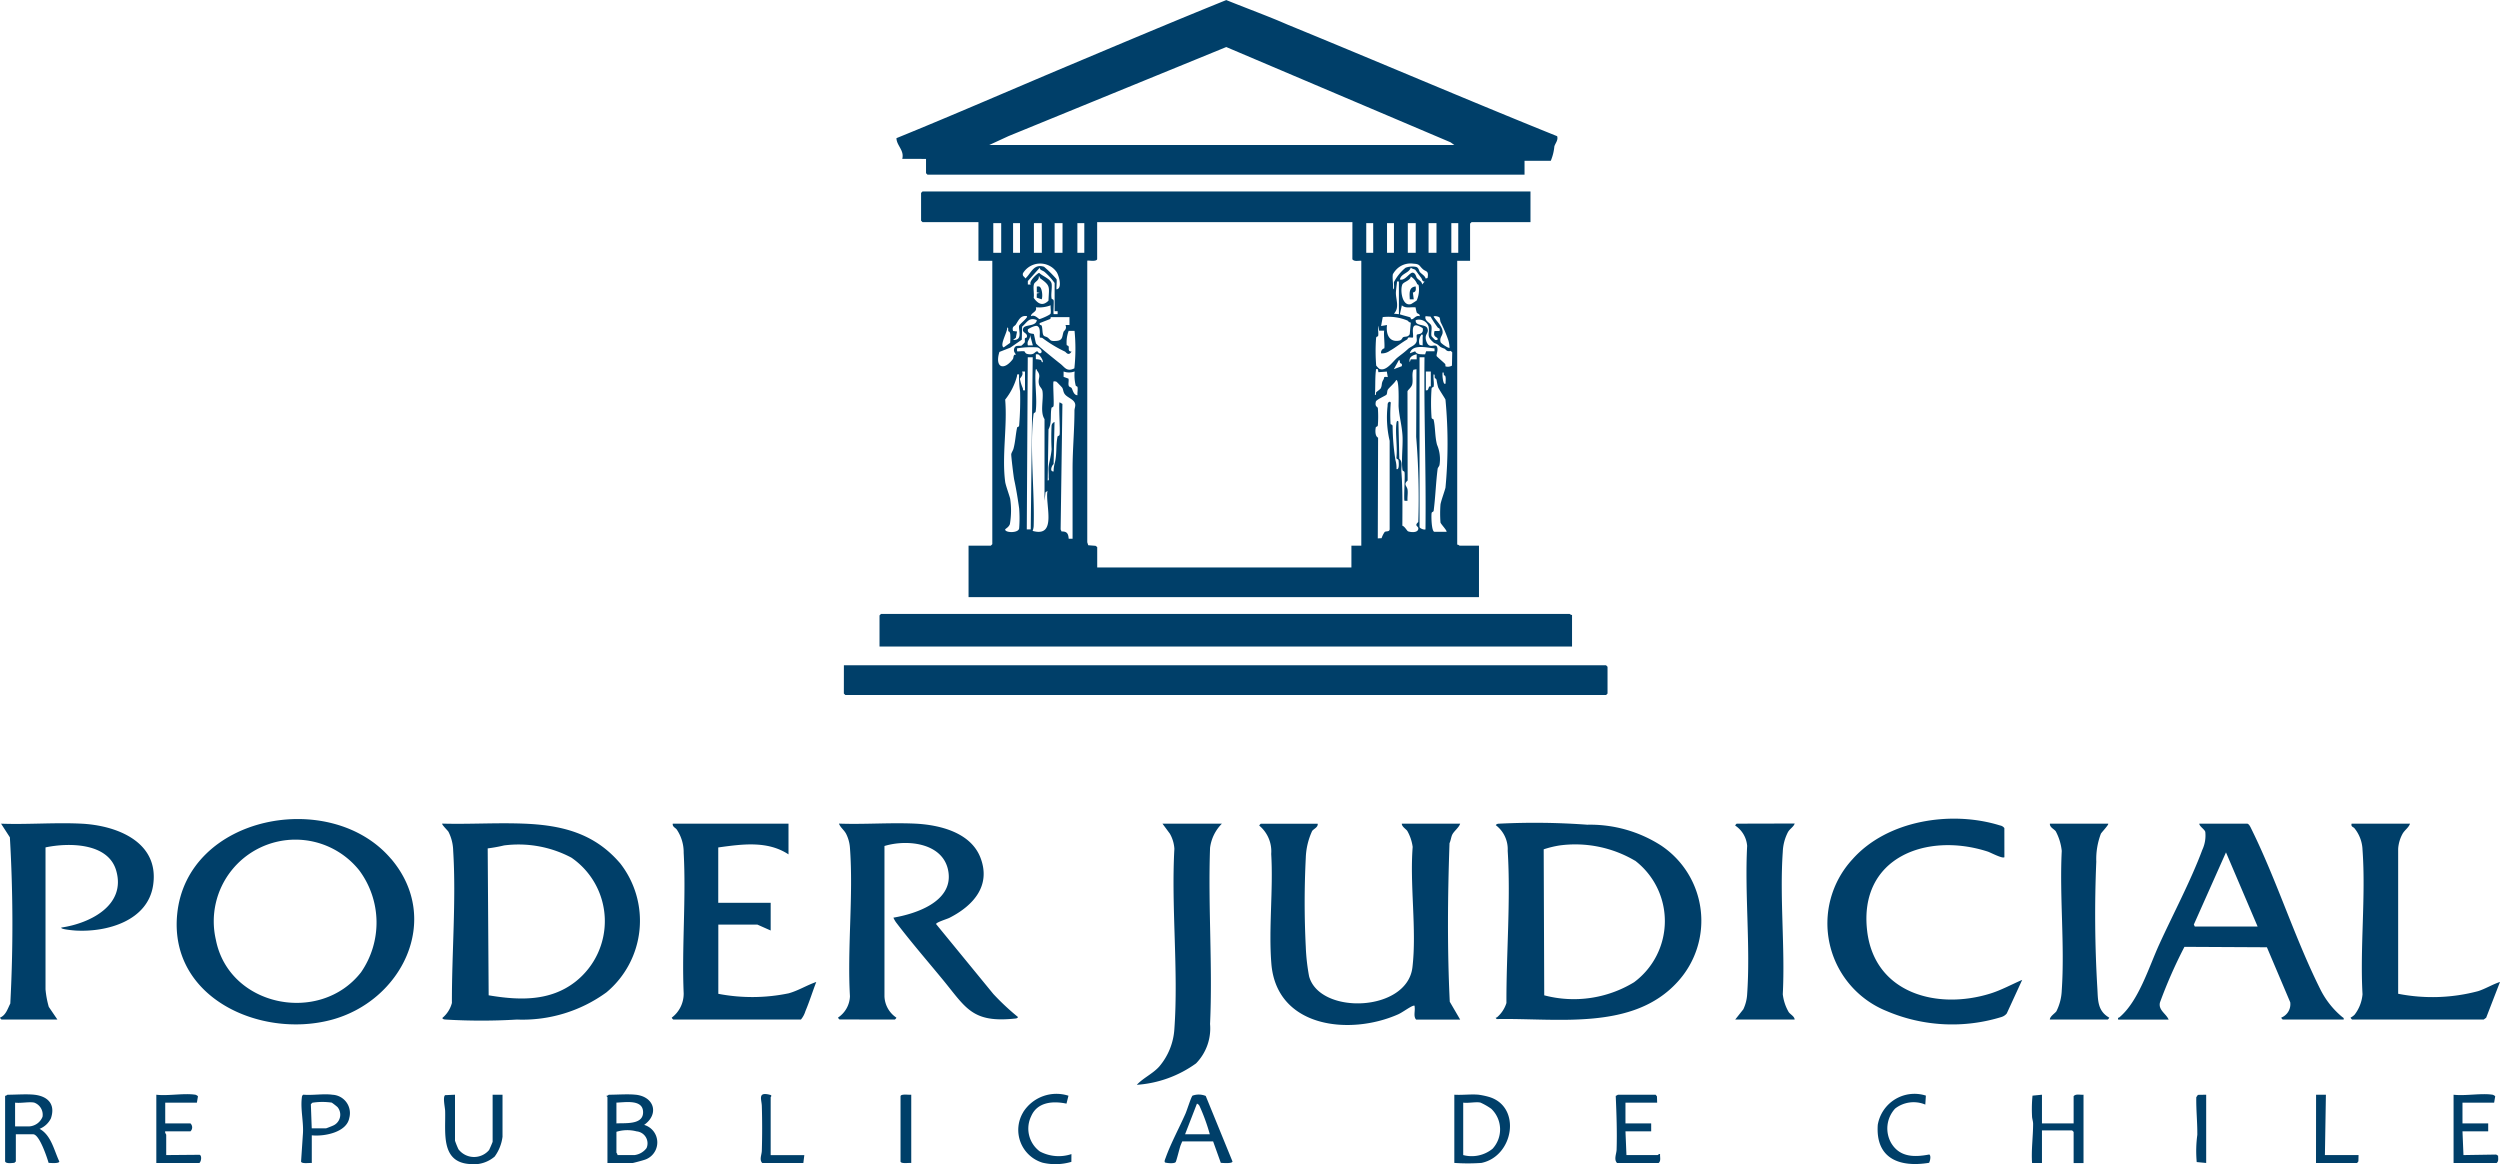 <svg xmlns="http://www.w3.org/2000/svg" width="140" height="65.194" viewBox="0 0 140 65.194">
  <path id="poder-judicial" d="M85.707,10.719v1.717h-3.3l-.083.083V14.6h-.72V30.5c.054-.018.12.055.139.055h1.08v2.881H54.239V30.553h1.247l.083-.083V14.6h-.776V12.437h-3.13l-.083-.083V10.8l.083-.083Zm-9.972,1.717H61.441v2.078c-.075.161-.515.043-.554.083l0,15.765.054.167.411.033.092.075v1.136H75.679V30.553h.554V14.6c-.167-.015-.381.062-.5-.083Zm-19.668.055h-.443v1.662h.443Zm1.053,0h-.388v1.662h.388Zm1.219,0H57.9v1.662h.443Zm1.163,0h-.443v1.662H59.5Zm1.219,0h-.388v1.662h.388Zm16.177,0H76.51v1.662H76.9Zm1.163,0h-.388v1.662h.388Zm1.219,0h-.443v1.662h.443Zm1.163,0H80v1.662h.443Zm1.219,0h-.388v1.662h.388ZM59.17,16.2c.335-.053.131-.772,0-.971a1.128,1.128,0,0,0-1.884.069c-.041.174.066.167.137.293.332-.311.462-.844,1.045-.655a6.605,6.605,0,0,1,.7.695c.025.114-.025.539,0,.569m18.836-.858c-.05.231.036.608,0,.859.115-.051.038-.294.059-.412a2.572,2.572,0,0,1,.65-.8,1.092,1.092,0,0,1,.582-.048c.172.051.158.223.227.3.1.111.279.2.312.352l.11-.027c.078-.43-.092-.344-.257-.492-.227-.2-.159-.291-.544-.313a1.1,1.1,0,0,0-.863.248,1.283,1.283,0,0,0-.275.336M59.059,17.423V15.844a3.609,3.609,0,0,0-.552-.611c-.112-.1-.283-.1-.28-.247l-.668.747,0,.195h.166c-.15-.16.4-.662.472-.65.2.2.658.336.695.619.032.241-.053.606,0,.823.01.045.1.015.114.117.016.123-.031.726,0,.752h.221v-.165Zm20.205-2.311c-.036-.037-.2-.06-.259-.127-.1.312-.548.324-.611.664.294.092.556-.427.736-.381.154.039.164.233.227.306.105.121.266.173.283.353l.138-.165c-.141.017-.13-.135-.2-.219s-.293-.4-.319-.43m-21.019.46c-.031-.022.012-.112-.072-.089.041.209-.225.288-.266.427-.061.207.022.541-.015.767.231.323.495.489.827.156.032-.8.137-.82-.474-1.261M79.36,15.9a.881.881,0,0,0-.356-.42c-.023.233-.405.3-.471.444-.138.305-.016,1.254.485,1.1.018-.006.3-.185.316-.2a1.508,1.508,0,0,0,.116-.819c-.011-.093-.078-.08-.09-.1m-1.022-.143c-.128-.007-.1-.02-.111.082-.017.141-.057.439-.057.558,0,.39.212.816-.109,1.16l.278.028Zm-19.5,1.33a1.781,1.781,0,0,1-.83.111c.087.272-.264.286-.277.5.227-.111.408.148.478.161.035.007.61-.227.627-.312.028-.14-.012-.312,0-.458m20.438.116c-.266-.037-.552.079-.77-.116l-.111.5c.022.024.486.138.568.17.042.017.045.1.072.108.132.034.242-.249.468-.167.031-.141-.119-.123-.165-.208a2.08,2.08,0,0,1-.062-.284M57.507,17.7c-.362-.064-.47.243-.628.481-.054.082-.225.09-.148.35l.223.029-.067.352-.156.118c.576.042.286-.583.34-.791.025-.094.523-.466.435-.538m23.015.645a6.22,6.22,0,0,1-.409-.62l-.279-.025c-.087.264.271.369.321.537s-.031.431.011.585a2.051,2.051,0,0,0,.2.208c.062.022.188,0,.137-.084-.063-.105-.262-.077-.166-.416h.277c.051-.168-.069-.152-.088-.185m.075-.577c-.035-.044-.27-.108-.319-.041.181.269.564.616.5.939-.034.158-.172.258-.107.489.02.073.454.365.5.317a1.627,1.627,0,0,0-.06-.4,7.569,7.569,0,0,0-.434-1.028c-.039-.081-.03-.223-.073-.276M59.89,17.755H58.837c-.006,0,.02.076-.04.11l-.57.223c-.048.135.085.091.108.151.055.144.026.448.108.546.049.059.159.064.223.112.187.142.12.214.478.191.393-.025.323-.247.418-.516.019-.054.2-.138.106-.376h.223Zm18.925.19a2.814,2.814,0,0,0-1.382-.192l-.092.5.332-.056c-.064.488.105.983.682.874.178-.034.148-.165.242-.2.123-.044.246.014.348-.161l.061-.65c-.1,0-.169-.107-.192-.118m-20.754-.023c-.44-.173-.537.123-.821.368l-.019.731-.644.447-.609.239c-.265.848.22,1.092.744.413.049-.063.032-.159.073-.223s.109-.033.112-.038c.013-.02-.193-.169-.083-.387.085-.17.287-.071.4-.125a2.279,2.279,0,0,0,.165-.165c.034-.074,0-.152.016-.224.013-.048.1-.037.109-.077.072-.265-.313-.217-.2-.5.087-.227.72-.082.758-.457m22.416,1.352c-.055-.041-.137-.046-.2-.1-.441-.381-.192-.45-.276-.889a.567.567,0,0,0-.719-.36c-.049.357.542.2.649.456.115.282-.186.314-.064.7.149.474.412.188.571.288.148.166-.016.46.014.567.009.033.409.367.475.443.03.034.008.122.024.136a.454.454,0,0,0,.358-.043l.016-.744-.083-.083c-.225.073-.29-.1-.339-.115-.324-.128-.2-.09-.423-.258m-22.24-.362c-.051-.052.064-.521-.12-.632-.09-.119-.552.139-.557.169-.048.268.3.224.327.255s.1.479.132.534c.043.077,1.171.988,1.343,1.12.264.2.367.484.8.268a10.37,10.37,0,0,0,.01-2.1l-.33,0a1.875,1.875,0,0,0-.112.789c.01.039.086.029.106.079.042.1-.063.289.169.293-.176.279-.311.029-.374,0a7.375,7.375,0,0,1-1.256-.758c-.043-.028-.12-.014-.133-.028m19.27.616c.054-.094-.04-.82,0-1H77.23l-.055-.277c-.026.172.035.412,0,.571-.011.045-.1.015-.114.117a9.921,9.921,0,0,0,.006,1.544,1.864,1.864,0,0,0,.166.175c.379.192.774-.418,1.014-.615.211-.173.372-.277.612-.5.129-.118.434-.2.477-.437.018-.1-.027-.3.008-.352s.4.01.329-.365c-.812-.537-.462.439-.557.524-.016.014-.172-.015-.239,0-.045.011-.043.087-.08.108-.346.2-.642.453-.963.63a.736.736,0,0,1-.492.147.244.244,0,0,1,.166-.277m-21.035-.957c-.04-.092.027-.215-.073-.206.036.223-.446.984-.194,1.107l.362-.255a3.039,3.039,0,0,0,.005-.5c-.033-.167-.093-.13-.1-.149m1.367.791-.166-.609c.059.274-.194.311-.112.609Zm21.828,0c0-.138.005-.278,0-.417,0-.066.041-.206-.055-.193a.586.586,0,0,0-.116.576Zm-21.487.432.074.011c.189-.072-.011-.3-.166-.331a4.862,4.862,0,0,0-1.134.055v.165c.127.016.285-.025.405,0,.043.01.035.123.187.152.392.077.38-.136.544-.156Zm22.152-.264c-.422-.033-1.237-.267-1.384.275l.3-.113c.091.2.36.162.556.173l.06-.174.469,0Zm-22.172.347a.307.307,0,0,0-.154-.016l0,.275a.94.94,0,0,1,.263.039c.088.037.032.143.121.129.046-.111-.159-.385-.233-.427m21.175-.016c-.231.041-.463.18-.387.443l.058-.162.33,0Zm-21.5.166h-.278l-.055,9.64h.221Zm21.662,0v9.5c0,.076.243.178.332.139.04-3.218-.091-6.423-.055-9.64Zm-1.089.315c-.036-.065.019-.164-.074-.148l-.277.5.443-.166c.05-.167-.072-.147-.092-.184m-20.325.431c-.028-.034-.034-.136-.082-.053-.07.727.094,1.625,0,2.33-.013.106-.106.053-.12.159-.228,1.8.067,4.353.007,6.267a.845.845,0,0,1-.059.272c1.392.394.693-1.485.832-2.241l-.111.082-.055.472,0-4.574c-.258-.392-.048-1.071-.112-1.551-.024-.181-.16-.234-.2-.409-.076-.324.148-.444-.107-.754m19.087-.081c-.13-.008-.1-.018-.111.082-.053.408-.022.937-.055,1.358.1.018.034-.1.073-.147s.224-.16.257-.23c.086-.18.016-.265.147-.478.068-.111-.034-.184.244-.142l-.054-.309-.471.035Zm2.161,0-.171.033c-.108.261-.007.546-.066.811-.04.182-.255.323-.266.4l.009,4.992c-.253.219-.039.307-.007.5s-.016.433,0,.635h-.166c-.057-.055.034-1.347,0-1.583-.013-.106-.106-.053-.119-.159-.068-.535.029-1.266.007-1.834-.024-.613-.191-1.148-.223-1.716-.006-.113.052-1.547-.139-1.467-.073.162-.414.44-.467.542-.041.078-.027.218-.073.275s-.567.274-.593.387c-.069.307.1.271.112.371a6.316,6.316,0,0,1,0,.949c-.013.1-.1.073-.114.117-.037.161-.048.506.127.583l-.017,5.64.214-.012a1.28,1.28,0,0,1,.173-.348c.086-.061.279.008.278-.167l0-4.935a5.729,5.729,0,0,1-.118-1.938c.008-.1-.011-.181.087-.246.134-.026.079.108.082.193a8.458,8.458,0,0,0,0,1.043c.011.045.1.015.114.117a12.894,12.894,0,0,0,.157,1.9,1.693,1.693,0,0,1,.061.511c.17.067.126-.384.115-.475-.013-.106-.117-.058-.119-.159.064-.612-.072-1.348,0-1.944.01-.081.042-.172.111-.082l.051,2.081c.2.185.1.446.116.716.076,1.008.058,2.021.054,3.036.134.036.268.3.321.314.144.052.485.089.559-.09.091-.221-.268-.18.012-.431a41.656,41.656,0,0,0-.118-4.765ZM57.4,20.8h-.166c.1.213-.116.361-.118.414a2.453,2.453,0,0,0,.159.517c.032.088-.03.148.125.122Zm2.77,0a.884.884,0,0,1-.609,0l0,.3.273.1c.033.128-.026.275.016.4.025.074.127.073.161.129.064.1.109.4.329.4-.017-.143.029-.325,0-.459-.009-.041-.091-.045-.1-.082a2.417,2.417,0,0,1-.06-.788m19.945,0h-.277v1.053c.15.028.128-.11.186-.2.018-.029.091-.013.091-.018Zm.74.2c-.035-.067.017-.162-.074-.146-.041.054.017.794.165.609-.01-.1.014-.212,0-.311-.017-.17-.077-.115-.1-.151m-23.787-.036c-.154-.027-.093.033-.125.121a3.562,3.562,0,0,1-.654,1.288c.128,1.486-.192,3.146,0,4.605.025.189.237.765.28.948a4.493,4.493,0,0,1-.016,1.415c-.056.173-.254.271-.26.293-.051.2.743.237.779-.054a7.325,7.325,0,0,0,0-1.113c-.073-.523-.174-1.14-.279-1.614-.031-.138-.177-1.355-.164-1.427.017-.094.1-.2.128-.314.106-.4.116-.788.2-1.175.01-.044.1-.014.114-.117a17.631,17.631,0,0,0,.054-1.89,5.642,5.642,0,0,1-.058-.967m23.287.206c-.039-.092.026-.215-.073-.206-.031.2.042.5,0,.682-.011.045-.1.015-.114.117a11.187,11.187,0,0,0,0,1.614c.013.1.1.073.114.117.1.414.067.932.191,1.406a2.056,2.056,0,0,1,.14,1.129c-.012.083-.095.144-.106.227-.1.789-.119,1.532-.22,2.328-.013.106-.106.053-.119.159-.021.163-.005.989.15,1.032l.685,0c.057-.049-.326-.442-.336-.523a6.673,6.673,0,0,1,0-1c.024-.187.24-.769.28-.948a26.368,26.368,0,0,0,0-4.924c0-.04-.353-.554-.413-.7a3.621,3.621,0,0,1-.087-.41c-.035-.1-.091-.085-.1-.1m-21.193.2A.308.308,0,0,0,59,21.356c-.049.047.031,1.155,0,1.361-.013.1-.1.073-.114.117-.081.364.028.852-.17,1.206L58.671,26.9c.1.013.052-.126.055-.193.008-.2-.024-.42,0-.607.04-.28.144-.616.163-.945a13.207,13.207,0,0,1,0-1.328.252.252,0,0,1,.164-.2l-.051,2.358c-.108.086-.237.43,0,.412a1.718,1.718,0,0,1,.061-.456c.138-.519.054-1.022.162-1.5.01-.044.1-.015.114-.117.035-.264-.063-1.736,0-1.8l.156.092-.1,7.027.052.115c.3-.007.378.112.4.407l.217,0c0-1.3,0-2.606,0-3.908,0-1.105.105-2.155.106-3.269,0-.108.049-.206.044-.318-.014-.314-.446-.387-.6-.621-.079-.123-.071-.244-.13-.343-.012-.02-.3-.323-.325-.335M50.527,8.891c.124-.482-.317-.737-.326-1.158C53.406,6.428,56.58,5.044,59.77,3.7,62.7,2.468,65.7,1.2,68.671,0c.914.37,1.842.716,2.754,1.088.21.086.473.2.708.3C77.16,3.447,82.157,5.59,87.2,7.623c.072.225-.111.4-.157.579a2.711,2.711,0,0,1-.2.8H85.374v.776H51.94l-.083-.083v-.8ZM55.4,8.115H81.441l-.21-.15L68.671,2.63,56.481,7.616Zm-8.144,30.72.083.083h42.6l.083-.083v-1.5l-.083-.083H47.258ZM87.9,34.376H49.336l-.083.083V36.2H88.034V34.431c-.054.018-.12-.055-.139-.055M21.905,48.095c2.876,3.39.6,7.991-3.4,9.026-3.961,1.025-9.035-1.263-8.583-5.924.54-5.563,8.61-7.077,11.981-3.1m-1.769.66a4.573,4.573,0,0,0-8.046,3.862c.731,3.755,5.827,4.774,8.13,1.825a4.9,4.9,0,0,0-.085-5.687m72.916-1.393a5.064,5.064,0,0,1,.91,7.6c-2.5,2.776-6.76,2.034-10.141,2.1-.12-.113-.014-.064.016-.1a1.739,1.739,0,0,0,.526-.8c-.01-2.765.245-5.769.071-8.522a1.69,1.69,0,0,0-.667-1.437c.065-.094.15-.078.246-.086a40.067,40.067,0,0,1,4.876.061,7.355,7.355,0,0,1,4.163,1.183m-1.494.829a6.587,6.587,0,0,0-4.218-.851,5.5,5.5,0,0,0-.89.218l.03,8.175A6.486,6.486,0,0,0,91.51,55a4.266,4.266,0,0,0,.05-6.811m-56.854.123a5.222,5.222,0,0,1-.743,7.254,7.979,7.979,0,0,1-5.012,1.525,33.334,33.334,0,0,1-3.994,0c-.084-.009-.138-.005-.19-.086a1.616,1.616,0,0,0,.54-.844c-.009-2.766.244-5.768.071-8.522a2.443,2.443,0,0,0-.264-1.063c-.039-.07-.4-.416-.347-.458,1.5.042,3.016-.056,4.517,0,2.139.077,3.979.52,5.423,2.2M32,48.025a6.324,6.324,0,0,0-3.774-.685,8.278,8.278,0,0,1-.915.166l.054,8.227c1.7.287,3.429.349,4.846-.751A4.315,4.315,0,0,0,32,48.025m38.607-1.9c-.009,0-.1.085-.083.11a1.877,1.877,0,0,1,.664,1.581c.121,2-.151,4.159.008,6.142.287,3.588,4.375,4.043,7.095,2.843.243-.107.653-.42.849-.481.1-.032.074.019.082.081.03.223-.081.525.083.693h2.465l-.583-1c-.144-2.945-.118-5.932-.014-8.88.066-.139.087-.33.145-.462.1-.217.378-.4.451-.631H78.5c0,.17.237.3.31.41a2.493,2.493,0,0,1,.3.893c-.169,2.14.234,4.647-.014,6.744-.3,2.516-5.2,2.673-5.787.5a11.248,11.248,0,0,1-.185-1.643,49.552,49.552,0,0,1,0-4.991,3.884,3.884,0,0,1,.355-1.5c.082-.122.339-.206.312-.408ZM50.111,57.09c.01,0,.1-.088.083-.109a1.494,1.494,0,0,1-.664-1.193l0-8.416c1.318-.4,3.383-.162,3.589,1.506.2,1.624-1.836,2.293-3.088,2.507a1.441,1.441,0,0,0,.147.262C51,52.73,51.933,53.808,52.8,54.861c1.293,1.574,1.637,2.423,4.02,2.177.084-.009.137-.006.19-.086a13.7,13.7,0,0,1-1.381-1.291L52.42,51.743c.007-.1.612-.28.749-.349,1.323-.674,2.342-1.787,1.738-3.364-.548-1.43-2.312-1.85-3.684-1.912-1.4-.062-2.84.052-4.241,0,.081.223.281.348.4.572a2.057,2.057,0,0,1,.215.783c.2,2.678-.155,5.607,0,8.312a1.494,1.494,0,0,1-.664,1.193c-.013.019.064.1.083.109Zm75.734-10.969c.119.021.2.237.259.351,1.426,2.9,2.4,6.061,3.847,8.951a4.769,4.769,0,0,0,1.2,1.512c.048.049.121.046.093.156h-3.407c-.01,0-.1-.088-.083-.109a.811.811,0,0,0,.5-.857l-1.307-3.082-4.618-.024a26.767,26.767,0,0,0-1.372,3.117c-.1.43.348.625.486.956h-2.825c-.033-.129.029-.092.07-.127,1.078-.909,1.64-2.791,2.23-4.083.771-1.69,1.773-3.576,2.41-5.291a1.9,1.9,0,0,0,.169-1c-.019-.139-.331-.315-.337-.468Zm-2.936,5.762h3.518l-1.772-4.155-1.8,4.042ZM112.244,46.37a.37.37,0,0,0-.24-.148c-2.723-.851-6.32-.3-8.265,1.893a5.292,5.292,0,0,0,1.913,8.5,9.35,9.35,0,0,0,6.427.334.612.612,0,0,0,.3-.2l.863-1.879c-.58.248-1.159.568-1.762.758-2.994.944-6.517,0-6.921-3.515-.472-4.1,3.335-5.535,6.755-4.428.149.048.832.413.932.315Zm-74.57-.249c-.025.185.159.226.235.345a2.281,2.281,0,0,1,.377,1.287c.141,2.575-.111,5.28,0,7.869a1.68,1.68,0,0,1-.664,1.359c-.015.021.073.109.083.109h7.147a1.336,1.336,0,0,0,.251-.469c.226-.531.4-1.1.608-1.635-.526.18-1.012.489-1.551.637a10.075,10.075,0,0,1-3.934.027V51.772H42.41l.748.332V50.553H40.222v-3.1c1.328-.183,2.757-.39,3.934.388V46.121ZM3.214,57.09l-.482-.709a5.18,5.18,0,0,1-.183-.981V47.45c1.281-.27,3.492-.271,3.953,1.283.582,1.962-1.47,2.973-3.066,3.206-.074.1.7.162.8.168,1.736.1,4.037-.532,4.338-2.536.364-2.418-2.019-3.348-4-3.449-1.483-.075-3.025.055-4.514,0l.493.764a83.942,83.942,0,0,1,.024,9.309c-.149.286-.244.651-.572.786-.012.023.064.105.083.11ZM131.69,46.121c-.049.187.1.175.166.265a2.031,2.031,0,0,1,.445,1.2c.19,2.612-.147,5.454,0,8.09a2.172,2.172,0,0,1-.447,1.147.94.94,0,0,1-.217.157c-.014.026.074.11.082.11h7.368l.138-.1L140,54.985c-.421.136-.806.381-1.228.516a9.948,9.948,0,0,1-4.475.146l0-8.113a2.009,2.009,0,0,1,.252-.856c.127-.213.336-.333.412-.557Zm-66.592,0,.412.557a1.925,1.925,0,0,1,.255.853c-.181,3.289.234,6.824,0,10.085a3.578,3.578,0,0,1-.853,2.112c-.36.4-.892.631-1.251,1.018a6.414,6.414,0,0,0,3.317-1.2,2.805,2.805,0,0,0,.785-2.205c.15-3.245-.117-6.607,0-9.864a2.329,2.329,0,0,1,.665-1.357Zm32.161,0c-.01,0-.1.088-.083.11a1.5,1.5,0,0,1,.664,1.137c-.141,2.714.19,5.621,0,8.312a2.26,2.26,0,0,1-.215.838l-.453.572H100.5c-.013-.182-.233-.278-.332-.416a2.56,2.56,0,0,1-.332-1c.135-2.606-.181-5.395,0-7.98a2.606,2.606,0,0,1,.29-1.1c.116-.2.308-.283.378-.481Zm17.535,0c-.018.207.236.3.33.431a2.986,2.986,0,0,1,.334,1.093c-.129,2.554.174,5.28,0,7.814a2.843,2.843,0,0,1-.3,1.169c-.079.117-.357.274-.368.463h3.241c.01,0,.1-.088.083-.109-.682-.392-.621-1.023-.665-1.69a69.981,69.981,0,0,1-.057-7.039,4.023,4.023,0,0,1,.258-1.57c.046-.083.461-.517.409-.56ZM35.6,61.3c1.048.112,1.319,1.094.472,1.69a1.022,1.022,0,0,1-.026,1.97c-.067.025-.581.163-.612.163H34.017V61.439c0-.013-.055-.047-.056-.082.057.018.12-.056.139-.056.462,0,1.054-.047,1.5,0m-1.08.443v1.163c.489-.03,1.461.086,1.492-.586.037-.784-.994-.594-1.492-.578m.055,2.936h.97a1,1,0,0,0,.662-.391.673.673,0,0,0-.555-.935,2.064,2.064,0,0,0-1.132.024v1.163c0,.018.073.084.055.139M1.912,61.3c.774.082,1.207.537.938,1.326a1.2,1.2,0,0,1-.633.585c.652.359.807,1.2,1.105,1.829-.01.125-.487.083-.6.076-.09-.306-.516-1.6-.865-1.6H.887V65.04L.8,65.115c-.117.008-.472.063-.514-.081l0-3.676c.054.014.118-.057.139-.057.463,0,1.052-.047,1.5,0m0,.443c-.285-.063-.77.046-1.08,0v1.33h.8a.861.861,0,0,0,.737-.538.719.719,0,0,0-.459-.791M82.8,61.3a4.115,4.115,0,0,1,.594.126c1.823.552,1.375,3.319-.432,3.693a10.63,10.63,0,0,1-1.52,0V61.3c.439.029.924-.04,1.357,0m.111.443c-.243-.06-.7.044-.97,0V64.68a1.855,1.855,0,0,0,1.642-.352,1.6,1.6,0,0,0-.072-2.241,3.6,3.6,0,0,0-.6-.344m30.91-.391a7.733,7.733,0,0,0-.026,1.142c0,.147.06.28.06.438,0,.73-.109,1.459-.058,2.191h.554V63.3h1.69l.083.083v1.745h.554V61.3c-.182.021-.422-.069-.554.083v1.524h-1.773V61.3Zm-46.3.015,1.5,3.673c-.011.128-.534.082-.655.075l-.43-1.2-1.729,0c-.031.07-.062.142-.09.214-.062.162-.234.883-.278.942-.074.1-.454.062-.586.028-.076-.044,0-.2.022-.259.289-.814.763-1.683,1.116-2.486.086-.2.3-.891.388-1a1.024,1.024,0,0,1,.738.013m.233,2.149a10.776,10.776,0,0,0-.567-1.566.266.266,0,0,0-.153-.151l-.665,1.717ZM24.928,61.325c-.147.1,0,.717,0,.891.035,1.176-.268,2.844,1.356,2.965a1.807,1.807,0,0,0,1.416-.416,2.383,2.383,0,0,0,.441-1.11V61.3h-.554v2.632c0,.025-.173.423-.2.467a1.1,1.1,0,0,1-1.716-.048,5.026,5.026,0,0,1-.191-.474V61.3ZM8.754,61.3v3.823h2.41c.107-.078.15-.411.014-.459l-1.87.016V63.545c0-.028-.087-.116-.055-.194h1.413a.306.306,0,0,0,0-.443H9.253V61.744h1.773l.059-.35c-.007-.033-.116-.089-.142-.093-.632-.1-1.527.077-2.188,0m84.035.092-.074-.092H90.61c-.02,0-.09.056-.129.065.043.993.08,2.011.049,3.012-.007.233-.167.546.025.746h2.327c.145-.118.068-.331.083-.5-.06-.021-.121.055-.138.055H91.081l-.055-1.33h1.44v-.443h-1.44V61.744H92.8ZM137.4,61.3v3.823h2.41c.126-.093.081-.263.085-.406l-.11-.066-1.831.029-.055-1.33h1.44v-.443h-1.44V61.744h1.773l.059-.35c-.007-.033-.116-.089-.142-.093-.632-.1-1.527.077-2.188,0m-118.808,0a1.029,1.029,0,0,1,.967,1.3c-.146.812-1.41,1.047-2.1.973v1.551c-.116-.019-.57.062-.6-.081l.1-1.5c.059-.667-.138-1.4-.06-2.055.009-.081.007-.142.086-.191.506.046,1.114-.063,1.607,0m-1.136,1.884h.8c.021,0,.35-.13.4-.155a.665.665,0,0,0,.24-1.038,3.7,3.7,0,0,0-.318-.246,3.647,3.647,0,0,0-1.088.006l-.083.083Zm90.392-1.832a2.087,2.087,0,0,0-2.694,1.636c-.13,1.894,1.219,2.4,2.875,2.127.055-.112.121-.388.01-.466-.831.16-1.652.161-2.131-.637a1.643,1.643,0,0,1,.219-1.935,1.684,1.684,0,0,1,1.689-.222ZM57.3,62.28a1.916,1.916,0,0,0,1.086,2.827,3.151,3.151,0,0,0,1.611-.047L60,64.625a2.246,2.246,0,0,1-1.767-.147,1.589,1.589,0,0,1-.489-1.971c.344-.8,1.214-.869,1.979-.707l.111-.443a2.2,2.2,0,0,0-2.538.924m72.4,2.843h2.3l.074-.092.009-.352h-1.884l.056-3.38H129.7ZM43.158,61.439c0-.012.1-.1-.034-.132-.71-.188-.474.247-.462.628.025.8.024,1.693,0,2.5-.007.232-.153.511.025.69h2.3l.055-.443H43.158Zm7.272-.058v3.661c.025.142.479.061.6.081V61.3c-.116.019-.57-.062-.6.081m72.653-.073-.091.131c-.013.706.064,1.4.058,2.108a6.75,6.75,0,0,0-.034,1.524l.53.052V61.3ZM78.948,16.758h.221l-.048-.381c.19-.035.17-.171.158-.339-.408.04-.342.414-.332.72m-20.886-.721,0,.33.163.031-.162.031-.006.236.279.093c.066-.162.027-.624-.121-.708-.047-.027-.1-.008-.155-.012" transform="translate(0 0.004)" fill="#003f69"/>
</svg>
